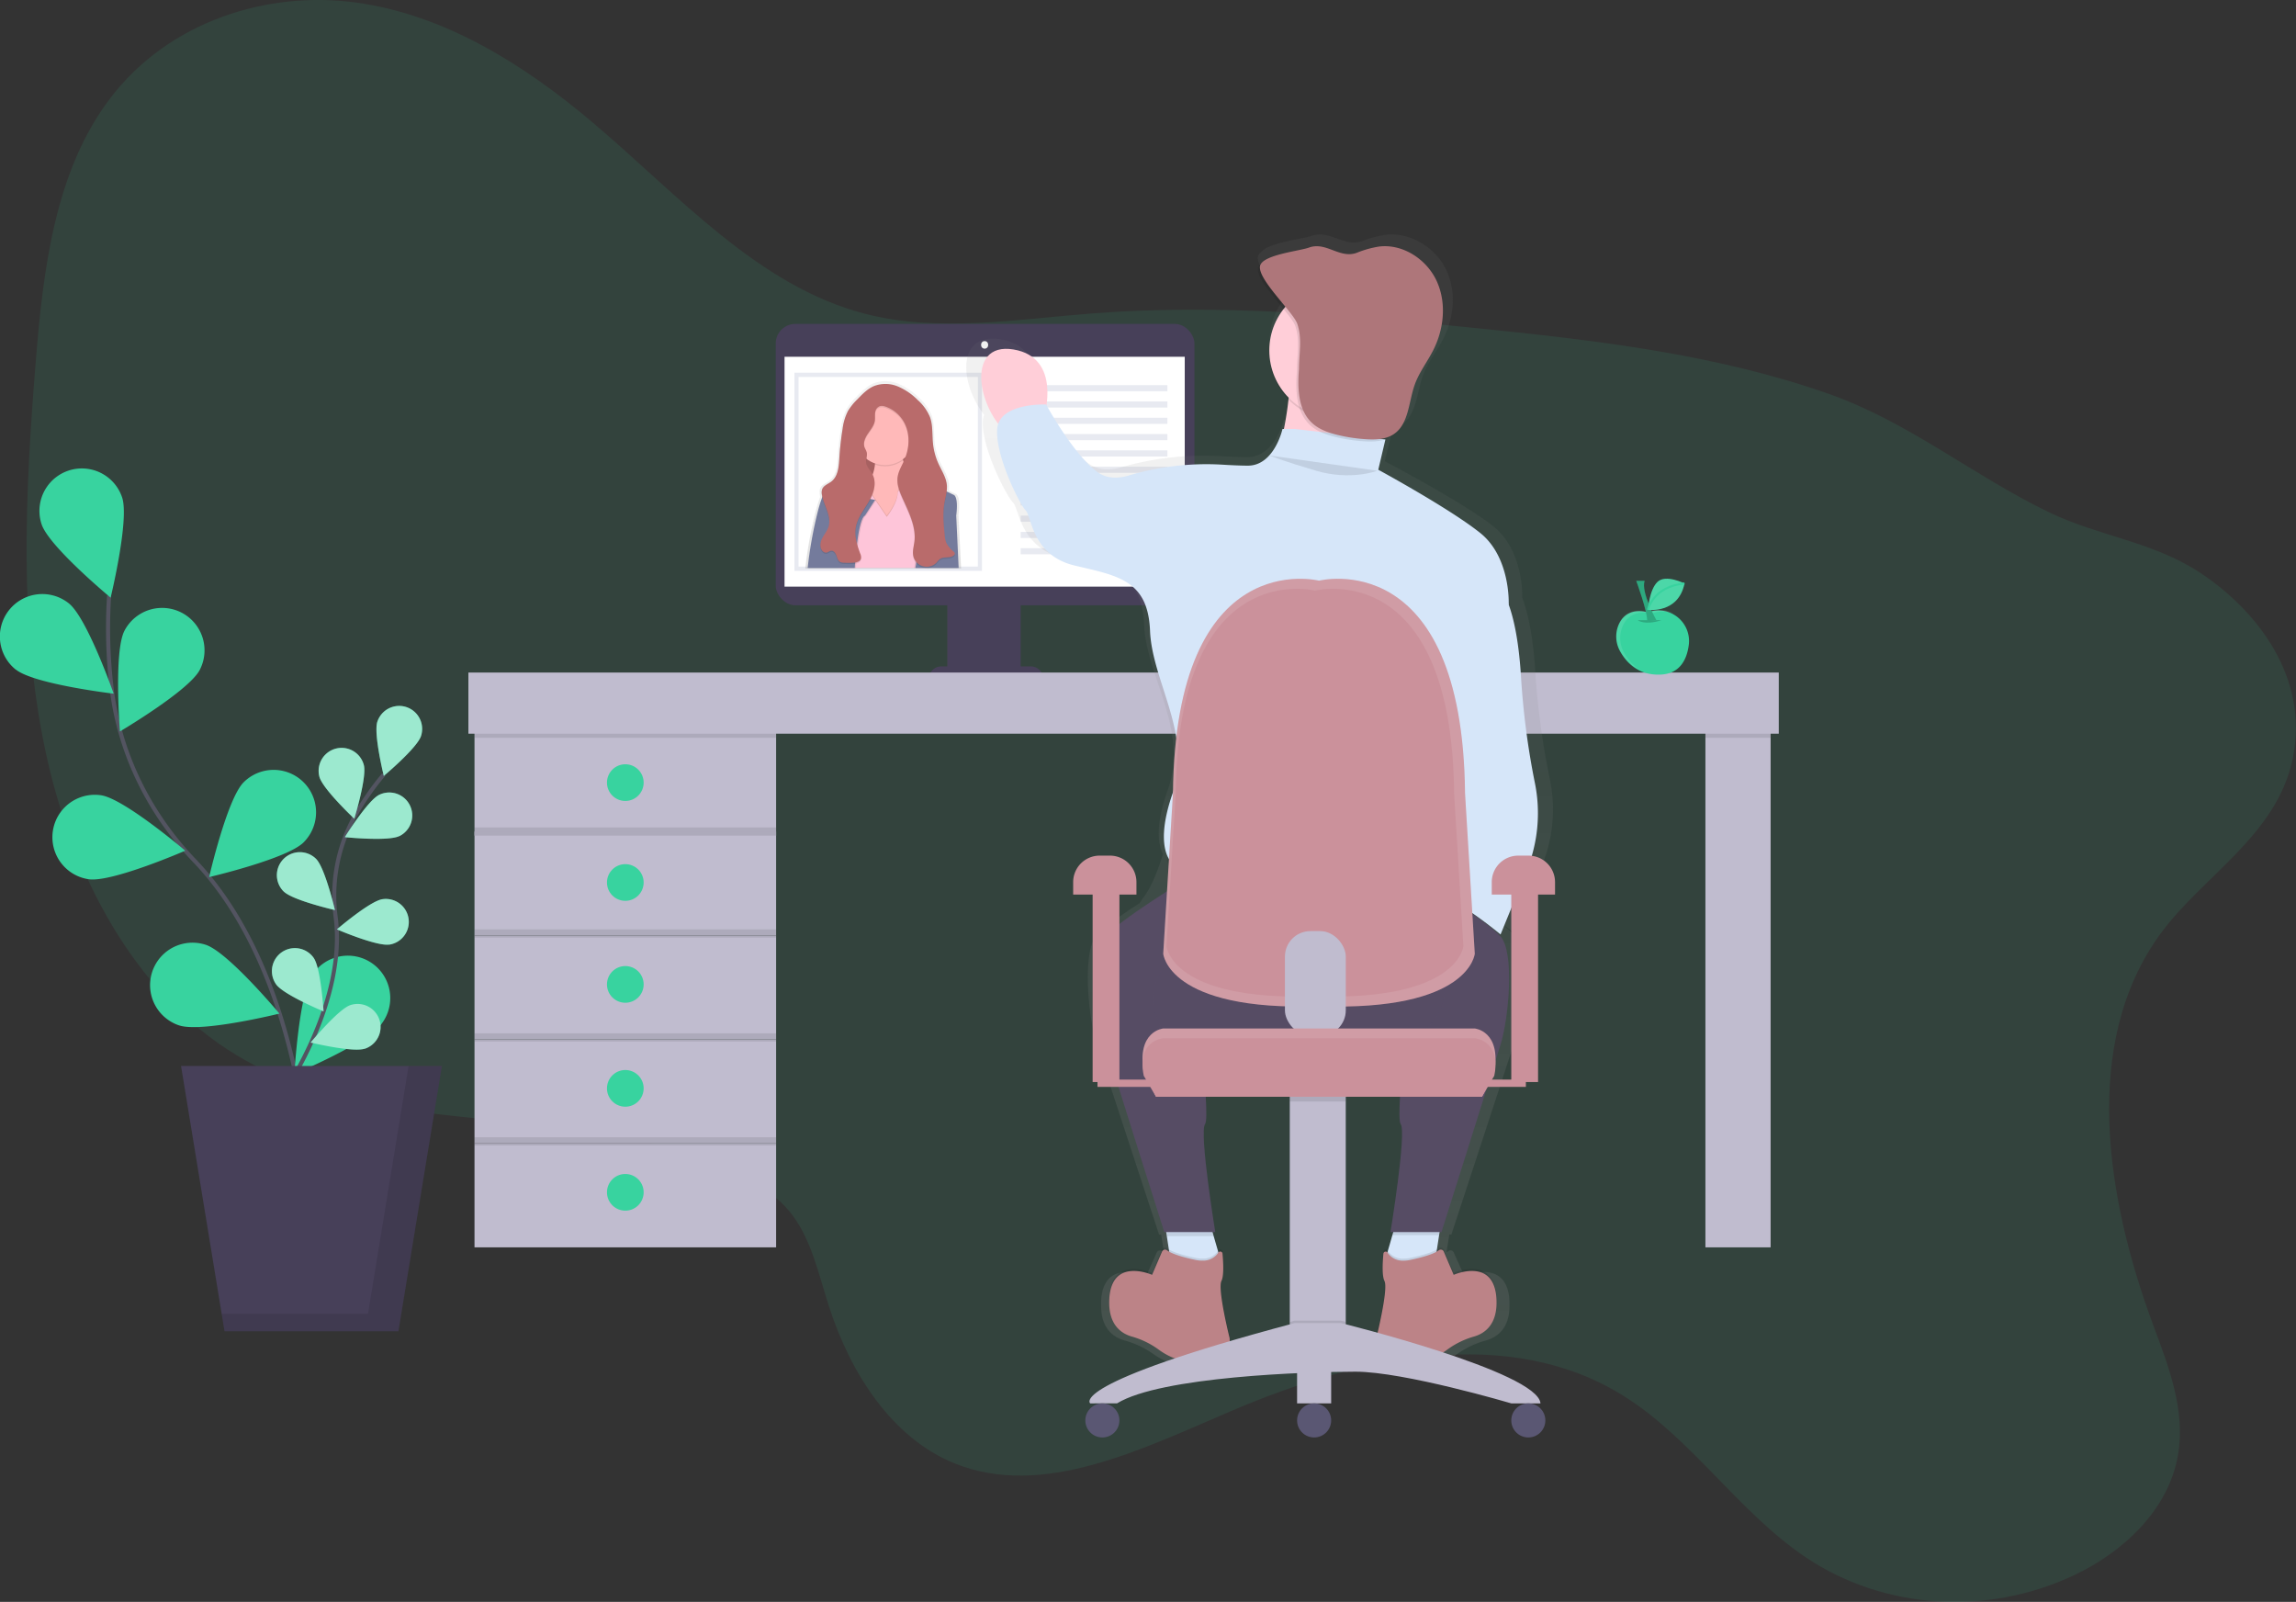 <svg id="dafc5a10-31ce-4f4f-9768-af24e79fd7c2" data-name="Layer 1" xmlns="http://www.w3.org/2000/svg" xmlns:xlink="http://www.w3.org/1999/xlink" width="1126.64" height="785.89" viewBox="0 0 1126.64 785.89"><rect x="0" y="0" width="1126.64" height="785.89" fill="#333333" stroke="none"/><defs><linearGradient id="f33f59c2-3bbe-4364-81f5-a0f6bbfd6112" x1="470.02" y1="336" x2="470.02" y2="244" gradientUnits="userSpaceOnUse"><stop offset="0" stop-color="gray" stop-opacity="0.25"/><stop offset="0.54" stop-color="gray" stop-opacity="0.12"/><stop offset="1" stop-color="gray" stop-opacity="0.1"/></linearGradient><linearGradient id="709474c3-1de4-4100-9ebd-b9e66c6b5ac0" x1="654.76" y1="727" x2="654.76" y2="172" xlink:href="#f33f59c2-3bbe-4364-81f5-a0f6bbfd6112"/></defs><title>social networking</title><path d="M1096.72,515.28c-39.15,53.72-26.23,130.4-3.6,191.49,7.58,20.45,16.19,42.08,12.26,64.33-4.8,27.2-27.36,47.58-50.81,58.68-42.75,20.23-93.25,17-131.49-8.49-33-22-56.23-58.56-89.87-79.51-56.3-35.05-129.39-19.39-192.05,7.37-44.33,18.93-92.89,43.31-136.09,25.83-30.4-12.3-50.87-43.61-61.64-77.08-5.2-16.16-8.84-33.7-19.2-46.35-6.16-7.52-14.3-12.76-22.67-17.14-76.39-40-174.65-15-248.71-59.63-50-30.14-81.12-88.63-94.05-150.12s-9.73-126.4-4.58-190.2c3.66-45.34,9.45-93.79,36.71-129.42,28.83-37.68,77.15-52.66,120.36-46.75s81.94,29.94,115.84,58.54c42.37,35.75,81.38,80.62,134.11,94.18,35.91,9.24,74.06,2.7,111.39-.19,62.4-4.82,124.58.73,186.38,7,59.16,6,118.73,12.7,174.76,32.37,39.65,13.92,71.08,40.23,108.41,58.21,24.33,11.72,51.1,14.44,74,29.58,28.26,18.65,53.8,51.69,45.51,91.34C1153.86,467,1117.5,486.77,1096.72,515.28Z" transform="translate(-36.68 -57.05)" fill="#38d39f" opacity="0.1"/><rect x="380.65" y="158.91" width="205.46" height="138.04" rx="9.61" ry="9.61" fill="#474059"/><rect x="384.97" y="175.03" width="196.38" height="112.77" fill="#fff"/><ellipse cx="483.16" cy="169.2" rx="1.73" ry="1.87" fill="#fff"/><rect x="464.84" y="291.95" width="36" height="38" fill="#474059"/><path d="M461.84,326.95h44a6,6,0,0,1,6,6v0a0,0,0,0,1,0,0h-56a0,0,0,0,1,0,0v0A6,6,0,0,1,461.84,326.95Z" fill="#474059"/><rect x="232.84" y="358.95" width="148" height="51" fill="#c0bccf"/><rect x="836.84" y="333.95" width="32" height="278" fill="#c0bccf"/><rect x="232.84" y="358.95" width="148" height="3" opacity="0.1"/><rect x="836.84" y="333.95" width="32" height="28" opacity="0.1"/><rect x="232.84" y="407.95" width="148" height="51" fill="#c0bccf"/><circle cx="306.84" cy="432.95" r="9" fill="#38d39f"/><circle cx="306.84" cy="383.95" r="9" fill="#38d39f"/><rect x="232.84" y="458.95" width="148" height="51" fill="#c0bccf"/><circle cx="306.84" cy="482.95" r="9" fill="#38d39f"/><rect x="232.84" y="509.95" width="148" height="51" fill="#c0bccf"/><circle cx="306.84" cy="533.95" r="9" fill="#38d39f"/><rect x="232.84" y="560.95" width="148" height="51" fill="#c0bccf"/><circle cx="306.84" cy="584.95" r="9" fill="#38d39f"/><rect x="232.84" y="455.95" width="148" height="4" opacity="0.1"/><rect x="232.84" y="405.95" width="148" height="4" opacity="0.1"/><rect x="232.84" y="506.95" width="148" height="4" opacity="0.1"/><rect x="232.84" y="557.95" width="148" height="4" opacity="0.1"/><path d="M188.29,632.29s-3.3-97.76-56.19-153c-22.2-23.18-36.78-52.62-40.64-84.48a249.26,249.26,0,0,1-1.24-45.57" transform="translate(-36.68 -57.05)" fill="none" stroke="#535461" stroke-miterlimit="10" stroke-width="2"/><path d="M57.09,314.26c3.62,10.92,33.88,36,33.88,36s9.27-38.21,5.65-49.12a20.82,20.82,0,0,0-39.53,13.11Z" transform="translate(-36.68 -57.05)" fill="#38d39f"/><path d="M44.47,385.55c9,7.2,48,11.82,48,11.82s-13-37.11-22-44.3a20.82,20.82,0,0,0-26.06,32.49Z" transform="translate(-36.68 -57.05)" fill="#38d39f"/><path d="M80.17,488.4c11.38,1.68,47.41-14,47.41-14S97.63,448.89,86.26,447.2a20.82,20.82,0,1,0-6.09,41.2Z" transform="translate(-36.68 -57.05)" fill="#38d39f"/><path d="M124.69,560.14c10.93,3.58,49.1-5.82,49.1-5.82s-25.21-30.17-36.14-33.75a20.82,20.82,0,0,0-13,39.57Z" transform="translate(-36.68 -57.05)" fill="#38d39f"/><path d="M134.69,385.72c-5.31,10.2-39.17,30.18-39.17,30.18s-3.08-39.19,2.23-49.4a20.82,20.82,0,1,1,36.94,19.22Z" transform="translate(-36.68 -57.05)" fill="#38d39f"/><path d="M185.7,470.28c-8.12,8.15-46.4,17.07-46.4,17.07s8.79-38.32,16.9-46.47a20.82,20.82,0,1,1,29.5,29.39Z" transform="translate(-36.68 -57.05)" fill="#38d39f"/><path d="M224,559.27c-6.62,9.4-42.85,24.67-42.85,24.67s2.18-39.25,8.81-48.66a20.82,20.82,0,1,1,34,24Z" transform="translate(-36.68 -57.05)" fill="#38d39f"/><path d="M176.67,591.83s30-43.64,24.74-84.7a80.24,80.24,0,0,1,9.48-49.86A135,135,0,0,1,225,437" transform="translate(-36.68 -57.05)" fill="none" stroke="#535461" stroke-miterlimit="10" stroke-width="2"/><path d="M221.84,411.14c-1.93,5.92,3.17,26.58,3.17,26.58s16.33-13.66,18.26-19.57a11.27,11.27,0,1,0-21.43-7Z" transform="translate(-36.68 -57.05)" fill="#38d39f"/><path d="M193.41,438.12c1.59,6,17.11,20.59,17.11,20.59s6.28-20.34,4.69-26.36a11.27,11.27,0,1,0-21.8,5.77Z" transform="translate(-36.68 -57.05)" fill="#38d39f"/><path d="M175.87,494.39c4.41,4.39,25.16,9.14,25.16,9.14s-4.84-20.73-9.26-25.12a11.27,11.27,0,1,0-15.9,16Z" transform="translate(-36.68 -57.05)" fill="#38d39f"/><path d="M172.19,540c3.61,5.07,23.26,13.26,23.26,13.26s-1.27-21.25-4.88-26.32A11.27,11.27,0,0,0,172.19,540Z" transform="translate(-36.68 -57.05)" fill="#38d39f"/><path d="M232.64,467.22c-5.59,2.74-26.76.54-26.76.54S217.14,449.7,222.74,447a11.27,11.27,0,1,1,9.91,20.25Z" transform="translate(-36.68 -57.05)" fill="#38d39f"/><path d="M227.66,520.45C221.5,521.38,202,513,202,513s16.15-13.86,22.31-14.8a11.27,11.27,0,1,1,3.39,22.29Z" transform="translate(-36.68 -57.05)" fill="#38d39f"/><path d="M215.71,571.52c-5.91,2-26.6-3-26.6-3s13.58-16.39,19.49-18.36a11.27,11.27,0,0,1,7.11,21.4Z" transform="translate(-36.68 -57.05)" fill="#38d39f"/><path d="M221.84,411.14c-1.93,5.92,3.17,26.58,3.17,26.58s16.33-13.66,18.26-19.57a11.27,11.27,0,1,0-21.43-7Z" transform="translate(-36.68 -57.05)" fill="#fff" opacity="0.5"/><path d="M193.41,438.12c1.59,6,17.11,20.59,17.11,20.59s6.28-20.34,4.69-26.36a11.27,11.27,0,1,0-21.8,5.77Z" transform="translate(-36.68 -57.05)" fill="#fff" opacity="0.5"/><path d="M175.87,494.39c4.41,4.39,25.16,9.14,25.16,9.14s-4.84-20.73-9.26-25.12a11.27,11.27,0,1,0-15.9,16Z" transform="translate(-36.68 -57.05)" fill="#fff" opacity="0.5"/><path d="M172.19,540c3.61,5.07,23.26,13.26,23.26,13.26s-1.27-21.25-4.88-26.32A11.27,11.27,0,0,0,172.19,540Z" transform="translate(-36.68 -57.05)" fill="#fff" opacity="0.5"/><path d="M232.64,467.22c-5.59,2.74-26.76.54-26.76.54S217.14,449.7,222.74,447a11.27,11.27,0,1,1,9.91,20.25Z" transform="translate(-36.68 -57.05)" fill="#fff" opacity="0.5"/><path d="M227.66,520.45C221.5,521.38,202,513,202,513s16.15-13.86,22.31-14.8a11.27,11.27,0,1,1,3.39,22.29Z" transform="translate(-36.68 -57.05)" fill="#fff" opacity="0.5"/><path d="M215.71,571.52c-5.91,2-26.6-3-26.6-3s13.58-16.39,19.49-18.36a11.27,11.27,0,0,1,7.11,21.4Z" transform="translate(-36.68 -57.05)" fill="#fff" opacity="0.5"/><polygon points="195.5 653.11 110.17 653.11 88.84 522.98 216.84 522.98 195.5 653.11" fill="#474059"/><polygon points="200.5 522.98 180.57 644.58 108.77 644.58 110.17 653.11 195.5 653.11 216.84 522.98 200.5 522.98" opacity="0.1"/><rect x="229.84" y="329.95" width="643" height="30" fill="#c0bccf"/><rect x="389.84" y="182.83" width="92" height="97.23" fill="#e8eaf1"/><rect x="391.84" y="184.95" width="88" height="93" fill="#fff"/><path d="M507,309.78c1.23-9.74-1.23-10.35-1.23-10.35l-3.53-1.69a14.59,14.59,0,0,0,.07-1.72,12.31,12.31,0,0,0,0-1.43c-.35-3.84-2.63-7.19-4.25-10.69a32.07,32.07,0,0,1-2.78-10.23c-.43-4.37,0-8.91-1.5-13a23.38,23.38,0,0,0-6.23-8.55,31.54,31.54,0,0,0-10-6.78,16.5,16.5,0,0,0-11.91-.34c-3.4,1.34-6,4-8.58,6.63a30.24,30.24,0,0,0-4.85,5.9,26.67,26.67,0,0,0-2.73,8.92,147.51,147.51,0,0,0-1.68,14.91c-.27,4.16-.68,8.89-4,11.45-1.63,1.25-3.91,1.95-4.66,3.84a4.2,4.2,0,0,0-.24,1.78,7.12,7.12,0,0,0,.1,1.51c0,.29.11.58.17.87a68.05,68.05,0,0,0-2.4,7.79,205.43,205.43,0,0,0-4.93,27.39h59.32a7,7,0,0,0,1.69,0h15.43Z" transform="translate(-36.68 -57.05)" fill="url(#f33f59c2-3bbe-4364-81f5-a0f6bbfd6112)"/><rect x="419" y="212.34" width="34.05" height="25.69" fill="#b96b6b"/><rect x="419" y="212.34" width="34.05" height="25.69" opacity="0.1"/><path d="M490.93,296.27l-13.14,18.52L464,313.6s-17.92,1.19-6-12.55c5.74-6.6,7.62-12.1,8-16a12.43,12.43,0,0,0-.85-6.67l14.94-1.79a11.14,11.14,0,0,0-.24,6.23C481.79,290.56,490.93,296.27,490.93,296.27Z" transform="translate(-36.68 -57.05)" fill="#ffb9b9"/><path d="M479.93,282.79A14.93,14.93,0,0,1,466.09,285a12.43,12.43,0,0,0-.85-6.67l14.94-1.79A11.14,11.14,0,0,0,479.93,282.79Z" transform="translate(-36.68 -57.05)" opacity="0.1"/><circle cx="434.23" cy="213.23" r="14.94" fill="#ffb9b9"/><path d="M471.81,310s5.38-6.57,5.38-11.95a12.08,12.08,0,0,1,7.17-6c5.38-1.79,4.78,0,4.78,0l3.58,14.34-1.19,25.69.6,3H447.91l3-11.95L450.3,313l2.39-15.53,7.17-4.18,5.38,7.17Z" transform="translate(-36.68 -57.05)" opacity="0.1"/><path d="M471.81,310.61s5.38-6.57,5.38-11.95a12.08,12.08,0,0,1,7.17-6c5.38-1.79,4.78,0,4.78,0L492.72,307l-1.19,25.69.6,3H447.91l3-11.95-.6-10.16,2.39-15.53,7.17-4.18,5.38,7.17Z" transform="translate(-36.68 -57.05)" fill="#fec5d9"/><path d="M463.45,292.09l-18.52,3s-3-.6-6.57,13.74a204,204,0,0,0-4.78,26.88h23.1s1.39-23.9,5-25.69l5-7.73s-8-.63-6.82-4.81S463.45,292.09,463.45,292.09Z" transform="translate(-36.68 -57.05)" opacity="0.1"/><path d="M462.85,292.09l-18.52,3s-3-.6-6.57,13.74A204,204,0,0,0,433,335.7h23.1s1.39-23.9,5-25.69l5-7.73s-8-.63-6.82-4.81S462.85,292.09,462.85,292.09Z" transform="translate(-36.68 -57.05)" fill="#747b9c"/><path d="M484.36,290.3l19.71,9.56s2.39.6,1.19,10.16l1.19,25.69H485.25a76.61,76.61,0,0,0,.9-24.49A163.7,163.7,0,0,1,484.36,290.3Z" transform="translate(-36.68 -57.05)" opacity="0.1"/><path d="M485,290.3l19.71,9.56s2.39.6,1.19,10.16l1.19,25.69H485.85a76.61,76.61,0,0,0,.9-24.49A163.7,163.7,0,0,1,485,290.3Z" transform="translate(-36.68 -57.05)" fill="#747b9c"/><path d="M466,263.76c-.26,2.42-1.92,4.41-3.3,6.42s-2.58,4.49-1.81,6.8c.3.9.89,1.7,1.1,2.63.36,1.6-.45,3.25-.31,4.88.19,2.24,2.09,3.9,3.14,5.88,2.22,4.19.52,9.38-1.88,13.46s-5.54,7.95-6.33,12.62c-.73,4.32.67,8.69,2.18,12.8a4,4,0,0,1,.34,2.57c-.46,1.38-2.19,1.79-3.65,1.89a38.48,38.48,0,0,1-4.79,0,4,4,0,0,1-1.75-.37c-1.1-.6-1.43-2-1.84-3.16s-1.31-2.48-2.56-2.35c-.82.09-1.46.79-2.27.93a2.34,2.34,0,0,1-2-.82c-1.49-1.61-1.13-4.21-.15-6.17s2.48-3.67,3.13-5.76c1.61-5.2-2.42-10.35-3.27-15.73a5.08,5.08,0,0,1,.14-2.64c.73-1.86,2.94-2.55,4.52-3.77,3.23-2.51,3.63-7.16,3.89-11.24A146.65,146.65,0,0,1,450.09,268a26.43,26.43,0,0,1,2.64-8.75,29.61,29.61,0,0,1,4.7-5.79c2.46-2.56,5-5.18,8.32-6.5a15.8,15.8,0,0,1,11.54.33A30.55,30.55,0,0,1,487,254a22.94,22.94,0,0,1,6,8.39c1.47,4.05,1,8.51,1.45,12.8a31.79,31.79,0,0,0,2.69,10c1.57,3.44,3.78,6.73,4.12,10.5.27,3-.71,6-1.21,8.95-.88,5.17-.35,10.46.17,15.67A12.61,12.61,0,0,0,501,324a13.19,13.19,0,0,0,3.56,4.27,1.53,1.53,0,0,1,.63,1,1.21,1.21,0,0,1-.47.88c-1.81,1.61-4.94.42-6.9,1.85a11.09,11.09,0,0,0-1.49,1.58,6.72,6.72,0,0,1-11.51-3.12c-.51-2.34.25-4.74.54-7.12.9-7.51-2.94-14.65-6-21.56-1.44-3.23-2.75-6.73-2.22-10.23.43-2.81,2-5.28,3.15-7.88,2.31-5.19,3-11.27,1-16.6a16.45,16.45,0,0,0-8.46-9.21c-1.42-.64-3.44-1.52-4.93-.66C465.45,258.6,466.2,261.52,466,263.76Z" transform="translate(-36.68 -57.05)" opacity="0.1"/><path d="M466,263.16c-.26,2.42-1.92,4.41-3.3,6.42s-2.58,4.49-1.81,6.8c.3.9.89,1.7,1.1,2.63.36,1.6-.45,3.25-.31,4.88.19,2.24,2.09,3.9,3.14,5.88,2.22,4.19.52,9.38-1.88,13.46s-5.54,7.95-6.33,12.62c-.73,4.32.67,8.69,2.18,12.8a4,4,0,0,1,.34,2.57c-.46,1.38-2.19,1.79-3.65,1.89a38.48,38.48,0,0,1-4.79,0,4,4,0,0,1-1.75-.37c-1.1-.6-1.43-2-1.84-3.16s-1.31-2.48-2.56-2.35c-.82.09-1.46.79-2.27.93a2.34,2.34,0,0,1-2-.82c-1.49-1.61-1.13-4.21-.15-6.17s2.48-3.67,3.13-5.76c1.61-5.2-2.42-10.35-3.27-15.73a5.08,5.08,0,0,1,.14-2.64c.73-1.86,2.94-2.55,4.52-3.77,3.23-2.51,3.63-7.16,3.89-11.24a146.65,146.65,0,0,1,1.62-14.64,26.43,26.43,0,0,1,2.64-8.75,29.61,29.61,0,0,1,4.7-5.79c2.46-2.56,5-5.18,8.32-6.5a15.8,15.8,0,0,1,11.54.33,30.55,30.55,0,0,1,9.69,6.65,22.94,22.94,0,0,1,6,8.39c1.47,4.05,1,8.51,1.45,12.8a31.79,31.79,0,0,0,2.69,10c1.57,3.44,3.78,6.73,4.12,10.5.27,3-.71,6-1.21,8.95-.88,5.17-.35,10.46.17,15.67a12.61,12.61,0,0,0,.76,3.71,13.19,13.19,0,0,0,3.56,4.27,1.53,1.53,0,0,1,.63,1,1.21,1.21,0,0,1-.47.88c-1.81,1.61-4.94.42-6.9,1.85a11.09,11.09,0,0,0-1.49,1.58,6.72,6.72,0,0,1-11.51-3.12c-.51-2.34.25-4.74.54-7.12.9-7.51-2.94-14.65-6-21.56-1.44-3.23-2.75-6.73-2.22-10.23.43-2.81,2-5.28,3.15-7.88,2.31-5.19,3-11.27,1-16.6a16.45,16.45,0,0,0-8.46-9.21c-1.42-.64-3.44-1.52-4.93-.66C465.45,258,466.2,260.93,466,263.16Z" transform="translate(-36.68 -57.05)" fill="#b96b6b"/><rect x="500.84" y="188.95" width="72" height="3" fill="#e8eaf1"/><rect x="500.84" y="196.95" width="72" height="3" fill="#e8eaf1"/><rect x="500.84" y="204.95" width="72" height="3" fill="#e8eaf1"/><rect x="500.84" y="212.95" width="72" height="3" fill="#e8eaf1"/><rect x="500.84" y="220.95" width="72" height="3" fill="#e8eaf1"/><rect x="500.84" y="228.95" width="72" height="3" fill="#e8eaf1"/><rect x="500.84" y="236.95" width="72" height="3" fill="#e8eaf1"/><rect x="500.84" y="244.95" width="72" height="3" fill="#e8eaf1"/><rect x="500.84" y="252.95" width="72" height="3" fill="#e8eaf1"/><rect x="500.84" y="260.95" width="72" height="3" fill="#e8eaf1"/><rect x="500.84" y="268.95" width="72" height="3" fill="#e8eaf1"/><path d="M792.87,482.83A73,73,0,0,0,797.13,439,374,374,0,0,1,790,385.75c-1.14-17.15-3.64-28.26-6.37-35.46l0,0s1.05-23.34-14.76-35.51-52.71-31.45-52.71-31.45l3.69-15.07-.15,0a14.48,14.48,0,0,0,3.17-1.45,13.76,13.76,0,0,0,2.85-2.37c6.24-5.46,6.33-15.48,9.29-23.46,2.28-6.14,6.55-11.4,9.61-17.22,5.57-10.6,6.87-23.61,1.69-34.39s-17.45-18.53-29.7-17.14a53.37,53.37,0,0,0-11.56,3.11c-8.87,3.12-15.87-5.71-24.74-2.58-4.45,1.57-21.06,3.27-24.66,7.84a4.1,4.1,0,0,0-1.7,2.3c-.94,4.44,7.19,13.33,13.22,20.43a32.54,32.54,0,0,0-7.42,20.66c0,.17,0,.34,0,.51s0,.34,0,.51a32.74,32.74,0,0,0,9.95,23.43c-.51,4.46-1.27,9.48-2.36,14.62h-.73s-4.22,18.26-17.92,18.26c-3.66,0-8.66-.22-14-.53a146.38,146.38,0,0,0-47.83,5.51c-5.34,1.49-11.22,1.62-16.14-1.93-11.76-8.49-24.42-30.11-26.15-33.12,1.32-8.77,1.14-24.83-17.07-27.75-21.35-3.42-20.18,21.32-7.9,37.06A9.8,9.8,0,0,0,519,263c-1.05,13.19,11.6,37.54,14.76,40.58S537,325.89,559.1,331s38,7.1,39,32.47,22.14,51.74,11.6,81.17c-6.33,17.66-4.68,26.91-2.35,31.48-.19.6-.37,1.19-.57,1.8-2.4,7.29-5.38,14.61-8.68,19-.76,1-1.5,2.08-2.21,3.2-8.58,5.56-17.54,11.78-21,15.57-7.38,8.12-4.22,40.58,0,53.77s30.57,93.34,30.57,93.34h1l.32,2,1.06,6.64a9.88,9.88,0,0,1-1-.62,1.71,1.71,0,0,0-2.53.68L599.16,683S578.08,673.89,577,695.2c0,.85,0,1.66,0,2.44-.05,11.33,6.19,15.55,11.54,17.07a44.11,44.11,0,0,1,13.74,6.38c5.07,3.64,12.79,7.36,21.57,5.34a21.33,21.33,0,0,1,5.41-.5c3.79.11,10.2-1,10-9.46a16.38,16.38,0,0,0,0-2s-4.45-17.13-4.64-25a5.85,5.85,0,0,1,.42-2.34c.75-1.44,1-4.16.93-7.07a74.15,74.15,0,0,0-.39-7.61,1.18,1.18,0,0,0-2.15-.51l-.17.23c-.68-2.25-1.47-4.88-2.21-7.36l-.61-2h1.42S623.41,613,626.57,609c2.07-2.65-1.27-34.36-3.83-56,25.68,1.63,66.61-2.91,94.61-4.31a35.84,35.84,0,0,0,15.29-4.26c-2.53,20.52-7.23,61.53-4.87,64.56,3.16,4.06-5.27,53.77-5.27,53.77h1.27l-.46,1.52h.16c-.78,2.63-1.63,5.46-2.36,7.87l-.17-.23a1.18,1.18,0,0,0-2.15.51,74.15,74.15,0,0,0-.39,7.61c0,2.91.19,5.63.93,7.07a5.84,5.84,0,0,1,.42,2.34c-.19,7.92-4.64,25-4.64,25a16.39,16.39,0,0,0,0,2c-.21,8.5,6.2,9.58,10,9.46a21.33,21.33,0,0,1,5.41.5c8.78,2,16.5-1.71,21.57-5.34a44.11,44.11,0,0,1,13.74-6.38c5.35-1.52,11.59-5.74,11.54-17.07,0-.78,0-1.59,0-2.44C776.26,673.89,755.18,683,755.18,683L750,671.46a1.71,1.71,0,0,0-2.53-.68,9.87,9.87,0,0,1-1,.62l1.39-8.67h1s26.35-80.15,30.57-93.34,7.38-45.66,0-53.77c-3.49-3.84-12.62-10.16-21.29-15.77a197.67,197.67,0,0,1,21.29,14.76ZM747.35,493,744,491a15.92,15.92,0,0,0-2.53-3.29,26.67,26.67,0,0,1-2.58-2.9c-2.06-6.23-9.67-32,.48-45.29,7.37-9.68,7.93-28.38,7.35-40.72,5,24.51,12,59,12.68,66.08C760.23,473.72,751.17,487.63,747.35,493Z" transform="translate(-36.68 -57.05)" fill="url(#709474c3-1de4-4100-9ebd-b9e66c6b5ac0)"/><path d="M744,655.5l-4,26-24-5s5-17,6-21,1,0,1,0Z" transform="translate(-36.68 -57.05)" fill="#d6e6f9"/><path d="M636,676.5l-24,5-2.77-18-1.23-8h21s0-4,1,0c.36,1.44,1.24,4.58,2.23,8C634,669.56,636,676.5,636,676.5Z" transform="translate(-36.68 -57.05)" fill="#d6e6f9"/><path d="M632.25,663.5h-23l-1.23-8h21s0-4,1,0C630.38,656.94,631.26,660.08,632.25,663.5Z" transform="translate(-36.68 -57.05)" opacity="0.1"/><path d="M719.79,663h23l1.23-8H723s0-4-1,0C721.66,656.44,720.78,659.58,719.79,663Z" transform="translate(-36.68 -57.05)" opacity="0.1"/><path d="M767,340.5s13,1,16,48A382.18,382.18,0,0,0,789.81,441a74.54,74.54,0,0,1-4,43.16L773,515.5s-24-20-32-19c0,0,14-19,13-30s-17-90-17-90Z" transform="translate(-36.68 -57.05)" fill="#d6e6f9"/><path d="M617,489.5s-31,19-38,27-4,40,0,53,29,92,29,92h25s-8-49-5-53-6-75-6-75Z" transform="translate(-36.68 -57.05)" fill="#5f546f"/><path d="M735,489.5s31,19,38,27,4,40,0,53-29,92-29,92H719s8-49,5-53,6-75,6-75Z" transform="translate(-36.68 -57.05)" fill="#5f546f"/><path d="M617,489.5s-31,19-38,27-4,40,0,53,29,92,29,92h25s-8-49-5-53-6-75-6-75Z" transform="translate(-36.68 -57.05)" opacity="0.1"/><path d="M735,489.5s31,19,38,27,4,40,0,53-29,92-29,92H719s8-49,5-53,6-75,6-75Z" transform="translate(-36.68 -57.05)" opacity="0.1"/><path d="M670,236.5s0,39-14,59,64,3,64,3a20.77,20.77,0,0,1-7.5-10.5c-4.12-14.67-5.68-40.51.5-51.5C722,220.5,670,236.5,670,236.5Z" transform="translate(-36.68 -57.05)" fill="#ffced8"/><circle cx="655.84" cy="172.95" r="33" opacity="0.1"/><circle cx="655.84" cy="171.95" r="33" fill="#ffced8"/><path d="M716.06,569.34c-35.77,1.58-95.27,8.24-104.29-1.64-14.55-15.93-9.39-30.27-1.88-39,2.94-3.43,5.58-9.17,7.72-14.9.72-1.94,1.39-3.87,2-5.71,2.31-7.13,10-12.05,18.7-12.05h72.23c8.75,0,16.45,5,18.72,12.13a32.09,32.09,0,0,0,4.6,9.35,22.64,22.64,0,0,0,3.69,4c3.64,3.09,6,9.75,7.53,17.08C748.31,554.12,734.63,568.52,716.06,569.34Z" transform="translate(-36.68 -57.05)" fill="#5f546f"/><path d="M716.06,569.34c-35.77,1.58-95.27,8.24-104.29-1.64-14.55-15.93-9.39-30.27-1.88-39,2.94-3.43,5.58-9.17,7.72-14.9.72-1.94,1.39-3.87,2-5.71,2.31-7.13,10-12.05,18.7-12.05h72.23c8.75,0,16.45,5,18.72,12.13a32.09,32.09,0,0,0,4.6,9.35,22.64,22.64,0,0,0,3.69,4c3.64,3.09,6,9.75,7.53,17.08C748.31,554.12,734.63,568.52,716.06,569.34Z" transform="translate(-36.68 -57.05)" opacity="0.1"/><path d="M623.77,674.26c-3.13-.63-11.3-2.43-14.47-4.84a1.59,1.59,0,0,0-2.4.67L602,681.5s-20-9-21,12c-.58,12.25,5.64,16.67,10.93,18.23A41.14,41.14,0,0,1,605,718c4.81,3.58,12.14,7.25,20.46,5.27a19.5,19.5,0,0,1,5.13-.5c3.73.12,10.16-1,9.45-10.29,0,0-6-24-4-28,1.26-2.52.93-9,.52-13.46a1.11,1.11,0,0,0-2-.51,8.8,8.8,0,0,1-7.71,4A14,14,0,0,1,623.77,674.26Z" transform="translate(-36.68 -57.05)" opacity="0.1"/><path d="M623.77,675.26c-3.13-.63-11.3-2.43-14.47-4.84a1.59,1.59,0,0,0-2.4.67L602,682.5s-20-9-21,12c-.58,12.25,5.64,16.67,10.93,18.23A41.14,41.14,0,0,1,605,719c4.81,3.58,12.14,7.25,20.46,5.27a19.5,19.5,0,0,1,5.13-.5c3.73.12,10.16-1,9.45-10.29,0,0-6-24-4-28,1.26-2.52.93-9,.52-13.46a1.11,1.11,0,0,0-2-.51,8.8,8.8,0,0,1-7.71,4A14,14,0,0,1,623.77,675.26Z" transform="translate(-36.68 -57.05)" fill="#bc8387"/><path d="M728.26,674.26c3.13-.63,11.3-2.43,14.47-4.84a1.59,1.59,0,0,1,2.4.67L750,681.5s20-9,21,12c.58,12.25-5.64,16.67-10.93,18.23a41.14,41.14,0,0,0-13,6.29c-4.81,3.58-12.14,7.25-20.46,5.27a19.5,19.5,0,0,0-5.13-.5c-3.73.12-10.16-1-9.45-10.29,0,0,6-24,4-28-1.26-2.52-.93-9-.52-13.46a1.11,1.11,0,0,1,2-.51,8.8,8.8,0,0,0,7.71,4A14,14,0,0,0,728.26,674.26Z" transform="translate(-36.68 -57.05)" opacity="0.1"/><path d="M728.26,675.26c3.13-.63,11.3-2.43,14.47-4.84a1.59,1.59,0,0,1,2.4.67L750,682.5s20-9,21,12c.58,12.25-5.64,16.67-10.93,18.23a41.14,41.14,0,0,0-13,6.29c-4.81,3.58-12.14,7.25-20.46,5.27a19.5,19.5,0,0,0-5.13-.5c-3.73.12-10.16-1-9.45-10.29,0,0,6-24,4-28-1.26-2.52-.93-9-.52-13.46a1.11,1.11,0,0,1,2-.51,8.8,8.8,0,0,0,7.71,4A14,14,0,0,0,728.26,675.26Z" transform="translate(-36.68 -57.05)" fill="#bc8387"/><path d="M549,261.5s9-29-15-33-18,31,0,44S549,261.5,549,261.5Z" transform="translate(-36.68 -57.05)" fill="#ffced8"/><path d="M735,490.5c-28,46-122-6-122-6s-2.23-1.22-3.77-5.2c.77-2.43,1.48-4.86,2.12-7.17A20.64,20.64,0,0,1,631.29,457h77a20.61,20.61,0,0,1,19.94,15.23,43.6,43.6,0,0,0,4.9,11.74C734.12,488,735,490.5,735,490.5Z" transform="translate(-36.68 -57.05)" opacity="0.1"/><path d="M672,267.5h-6s-4,18-17,18c-3.47,0-8.21-.21-13.31-.53a133.92,133.92,0,0,0-45.38,5.43c-5.07,1.47-10.64,1.6-15.31-1.9-12-9-25-33-25-33s-23-1-24,12,11,37,14,40,3,22,24,27,36,7,37,32,21,51,11,80,1,35,1,35,94,52,122,6c0,0-11-31,0-46s6-52,6-52l36-36s1-23-14-35-50-31-50-31l3.5-14.86Z" transform="translate(-36.68 -57.05)" fill="#d6e6f9"/><path d="M673.08,239.1c-.76,9.41-.46,20.15,6.5,26.54,3.42,3.14,8,4.71,12.49,5.8a79.8,79.8,0,0,0,14.41,2.13c4.44.24,9.17,0,12.9-2.37,7.64-4.93,7.46-15.89,10.52-24.46,2.16-6.06,6.22-11.23,9.12-17,5.28-10.44,6.52-23.27,1.6-33.89S724.07,177.61,712.45,179a49.13,49.13,0,0,0-11,3.07c-8.42,3.08-15.05-5.63-23.47-2.55-4.6,1.68-22.88,3.53-24,9-1.33,6.5,16.36,22.71,18.27,28.4C674.76,224.25,673.08,231.6,673.08,239.1Z" transform="translate(-36.68 -57.05)" opacity="0.1"/><path d="M674.08,238.1c-.76,9.41-.46,20.15,6.5,26.54,3.42,3.14,8,4.71,12.49,5.8a79.8,79.8,0,0,0,14.41,2.13c4.44.24,9.17,0,12.9-2.37,7.64-4.93,7.46-15.89,10.52-24.46,2.16-6.06,6.22-11.23,9.12-17,5.28-10.44,6.52-23.27,1.6-33.89S725.07,176.61,713.45,178a49.13,49.13,0,0,0-11,3.07c-8.42,3.08-15.05-5.63-23.47-2.55-4.6,1.68-22.88,3.53-24,9-1.33,6.5,16.36,22.71,18.27,28.4C675.76,223.25,674.08,230.6,674.08,238.1Z" transform="translate(-36.68 -57.05)" fill="#ae767a"/><path d="M659.52,280.49s6,2.51,23,7.51,30,0,30,0" transform="translate(-36.68 -57.05)" opacity="0.1"/><path d="M614.5,423.4s28,1.6,37,13.6,12,16,23,16,46,2,51,4" transform="translate(-36.68 -57.05)" opacity="0.1"/><rect x="636.48" y="669.39" width="16.72" height="19.11" fill="#c0bccf"/><rect x="741.58" y="434.11" width="13.14" height="96.74" fill="#cb919b"/><rect x="720.08" y="529.65" width="28.66" height="3.58" fill="#cb919b"/><rect x="536.15" y="434.11" width="13.14" height="96.74" fill="#cb919b"/><rect x="538.54" y="529.65" width="28.66" height="3.58" fill="#cb919b"/><rect x="632.89" y="535.63" width="27.47" height="117.05" fill="#c0bccf"/><path d="M683.91,550.71c74,2.58,76.44-25.77,76.44-25.77l-4.78-78.61c-1.19-122.43-71.66-104.39-71.66-104.39s-70.47-18-71.66,104.39l-4.78,78.61S609.86,553.29,683.91,550.71Z" transform="translate(-36.68 -57.05)" fill="#cb919b"/><path d="M683.91,550.71c74,2.58,76.44-25.77,76.44-25.77l-4.78-78.61c-1.19-122.43-71.66-104.39-71.66-104.39s-70.47-18-71.66,104.39l-4.78,78.61S609.86,553.29,683.91,550.71Z" transform="translate(-36.68 -57.05)" fill="#fff" opacity="0.1"/><path d="M681.91,545.8c70.58,2.46,72.85-24.57,72.85-24.57l-4.55-74.93c-1.14-116.69-68.3-99.49-68.3-99.49s-67.16-17.2-68.3,99.49l-4.55,74.93S611.33,548.26,681.91,545.8Z" transform="translate(-36.68 -57.05)" fill="#cb919b"/><rect x="630.51" y="456.8" width="29.86" height="51.36" rx="12.5" ry="12.5" fill="#c0bccf"/><path d="M697,705.56v4.17H669.57v-4.14l2.39-.63h22.69Z" transform="translate(-36.68 -57.05)" opacity="0.1"/><path d="M571.64,745.55S559.69,736,672,706.14h22.69S791.4,730,792.59,745.55H778.26S725.71,730,701.82,730s-95.55,2.39-117,15.53Z" transform="translate(-36.68 -57.05)" fill="#c0bccf"/><path d="M539.6,419.77h5.05a13,13,0,0,1,13,13v6.11a0,0,0,0,1,0,0H526.6a0,0,0,0,1,0,0v-6.11A13,13,0,0,1,539.6,419.77Z" fill="#cb919b"/><path d="M745,419.77h5.05a13,13,0,0,1,13,13v6.11a0,0,0,0,1,0,0H732a0,0,0,0,1,0,0v-6.11A13,13,0,0,1,745,419.77Z" fill="#cb919b"/><circle cx="540.93" cy="696.86" r="8.36" fill="#5a5773"/><circle cx="644.84" cy="696.86" r="8.36" fill="#5a5773"/><circle cx="749.94" cy="696.86" r="8.36" fill="#5a5773"/><rect x="632.89" y="535.63" width="27.47" height="4.78" opacity="0.1"/><path d="M683.91,595.07h80l6-11.94c3.58-20.3-9.55-21.5-9.55-21.5H607.47s-13.14,1.19-9.55,21.5l6,11.94Z" transform="translate(-36.68 -57.05)" fill="#cb919b"/><path d="M683.91,595.07h80l6-11.94c3.58-20.3-9.55-21.5-9.55-21.5H607.47s-13.14,1.19-9.55,21.5l6,11.94Z" transform="translate(-36.68 -57.05)" fill="#fff" opacity="0.1"/><path d="M683.91,595.07h80l6-10.24c3.58-17.4-9.55-18.43-9.55-18.43H607.47s-13.14,1-9.55,18.43l6,10.24Z" transform="translate(-36.68 -57.05)" fill="#cb919b"/><path d="M845,357.47s-9.13-3.09-13.52,5a14.68,14.68,0,0,0,.19,14.13c2.89,5.22,8.83,12,20.1,11.39,9.56-.51,12.73-7.8,13.6-14.59a15,15,0,0,0-19.9-16Z" transform="translate(-36.68 -57.05)" fill="#38d39f"/><path d="M833.62,377.28a14.68,14.68,0,0,1-.19-14.13c4.39-8,13.52-5,13.52-5l.47-.17a14.85,14.85,0,0,1,10.73.24,14.86,14.86,0,0,0-12.66-1.21l-.47.17s-9.13-3.09-13.52,5a14.68,14.68,0,0,0,.19,14.13A21.94,21.94,0,0,0,842,386.08,22.63,22.63,0,0,1,833.62,377.28Z" transform="translate(-36.68 -57.05)" fill="#fff" opacity="0.1"/><path d="M840.3,361.34s3.38,2.66,11.61,0" transform="translate(-36.68 -57.05)" opacity="0.2"/><path d="M839.58,342s5.8,15.72,5.32,19.83l4.59-.48s-7.74-13.78-5.8-19.34Z" transform="translate(-36.68 -57.05)" fill="#38d39f"/><path d="M839.58,342s5.8,15.72,5.32,19.83l4.59-.48s-7.74-13.78-5.8-19.34Z" transform="translate(-36.68 -57.05)" opacity="0.2"/><path d="M863.26,343.31s-9.13-4.67-13.22-.81-4.71,13.72-4.71,13.72S860.22,358.27,863.26,343.31Z" transform="translate(-36.68 -57.05)" fill="#38d39f"/><path d="M863.26,343.31s-9.13-4.67-13.22-.81-4.71,13.72-4.71,13.72S860.22,358.27,863.26,343.31Z" transform="translate(-36.68 -57.05)" fill="#fff" opacity="0.1"/><path d="M845.33,356.22s2.4-11.45,17.93-12.91" transform="translate(-36.68 -57.05)" fill="none" stroke="#38d39f" stroke-miterlimit="10"/></svg>